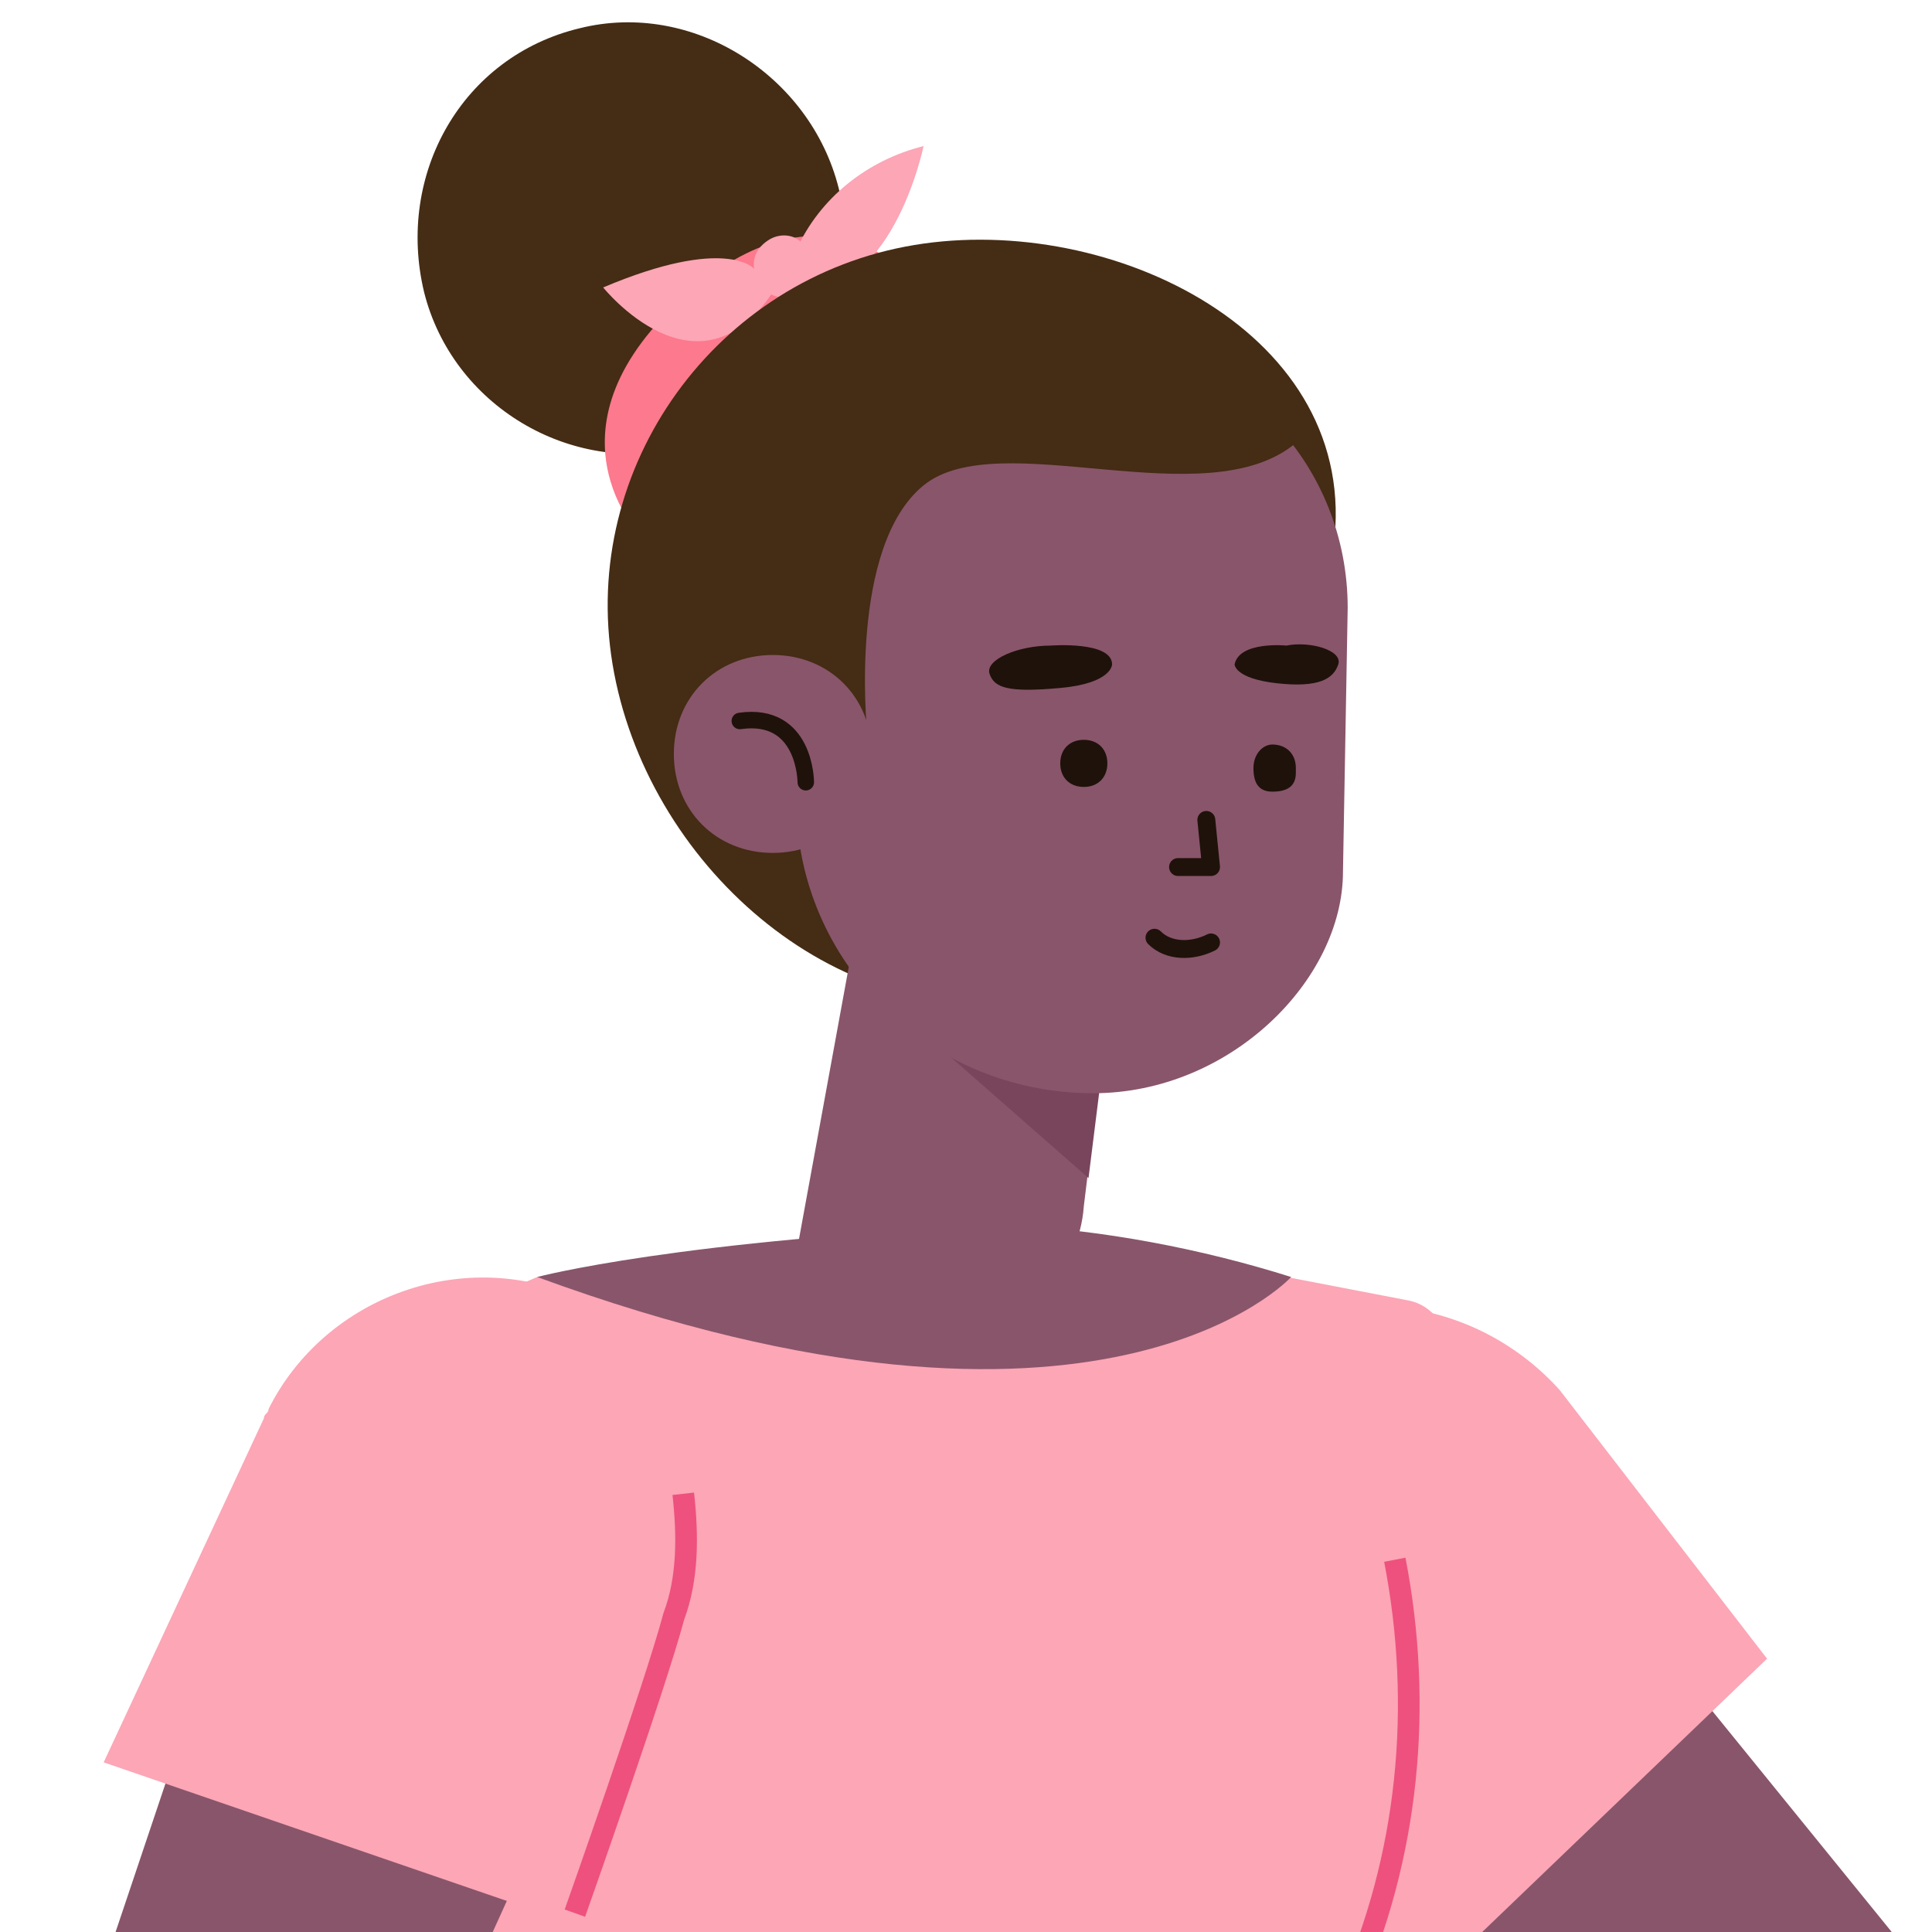 <?xml version="1.0" encoding="utf-8"?>
<!-- Generator: Adobe Illustrator 23.1.1, SVG Export Plug-In . SVG Version: 6.00 Build 0)  -->
<svg version="1.1" id="Capa_1" xmlns="http://www.w3.org/2000/svg" xmlns:xlink="http://www.w3.org/1999/xlink" x="0px" y="0px"
	 viewBox="0 0 41 41" style="enable-background:new 0 0 41 41;" xml:space="preserve">
<style type="text/css">
	.ct0{clip-path:url(#SVGID_2_);}
	.ct1{fill:#89556B;}
	.ct2{fill:#FCA6B6;}
	.ct3{fill:none;stroke:#EE517E;stroke-width:0.46;stroke-miterlimit:10;}
	.ct4{fill:#452C14;}
	.ct5{fill:#FD798D;}
	.ct6{fill:#78455C;}
	.ct7{fill:none;stroke:#1F120A;stroke-width:0.38;stroke-linecap:round;stroke-linejoin:round;}
	.ct8{fill:#1F120A;}
	.ct9{fill:none;stroke:#1F120A;stroke-width:0.35;stroke-linecap:round;stroke-linejoin:round;}
</style>
<title>user-avatar</title>
<g>
	<g id="Capa_1-2">
		<g>
			<defs>
				<rect id="SVGID_1_" x="-2.7" y="-2.7" width="43.7" height="43.7"/>
			</defs>
			<clipPath id="SVGID_2_">
				<use xlink:href="#SVGID_1_"  style="overflow:visible;"/>
			</clipPath>
			<g class="ct0">
				<path class="ct1" d="M34.3,33.8l8.2,10.1c1.3,1.5,1.5,3.4,0,4.6l0,0c-1.4,1.2-3.4,1.1-4.7-0.2l-9.4-9.2L34.3,33.8z"/>
				<path class="ct2" d="M37.5,35.2l-4.4-5.7c-1.8-2-4.8-2.4-7-0.8l0,0c-2.2,1.7-2.6,4.8-1,7c0,0.1,0.1,0.1,0.1,0.2l4.9,6.4
					L37.5,35.2z"/>
				<path class="ct2" d="M7.5,37.5l0.2-8.8l3.7-1.6l14.1,0.3l1.8-0.3l2.6,0.5c0.5,0.1,0.9,0.6,0.8,1.2c0,0.1-0.1,0.2-0.1,0.3
					l-1.2,2.3c0.4,3.1,0.8,7.9-1.1,11.4l1,10.7c0,0-12.3,13.2-21.7,4.5L7.5,37.5z"/>
				<path class="ct3" d="M28.6,42.3c1.3-2.9,1.6-6.1,1-9.2"/>
				<path class="ct4" d="M9,6.2c0.6,2.4,3.1,3.9,5.5,3.3s3.9-3.1,3.3-5.5S14.7,0,12.3,0.6c0,0,0,0,0,0C9.8,1.2,8.4,3.7,9,6.2
					C9,6.1,9,6.1,9,6.2z"/>
				<path class="ct5" d="M19.1,5.7c0,0-1.9-2-4.8,0.8s-0.6,5-0.6,5L19.1,5.7z"/>
				<path class="ct2" d="M16.9,5.3c0.5-1.1,1.5-1.9,2.7-2.2c0,0-0.7,3.4-2.8,3L16.9,5.3z"/>
				<path class="ct2" d="M16,5.7c0,0-0.6-0.7-3.2,0.4c0,0,2,2.5,3.6,0.1l0,0"/>
				<path class="ct2" d="M16.1,6c0.2,0.3,0.5,0.4,0.8,0.2c0,0,0,0,0,0c0.3-0.2,0.4-0.6,0.2-0.9C17,5,16.6,4.9,16.3,5.1
					C16,5.3,15.9,5.6,16.1,6C16.1,5.9,16.1,5.9,16.1,6z"/>
				<path class="ct4" d="M13,14.1c0.7,4.2,4.7,7.8,8.9,7.1s5.9-5.3,6.4-9.6c0.6-4.5-4.7-7.1-8.9-6.4C15.2,5.9,12.3,9.9,13,14.1
					C13,14.1,13,14.1,13,14.1z"/>
				<path class="ct1" d="M23.5,21.5L23,25.6c-0.1,1.4-1.2,2.4-2.6,2.4c-0.2,0-0.3,0-0.5-0.1l0,0c-1.5-0.2-3,0.1-3-1.3l1.5-8.2
					L23.5,21.5z"/>
				<polygon class="ct6" points="23.1,25 18.2,20.7 23.6,21 				"/>
				<path class="ct1" d="M23.2,23.2L23.2,23.2c2.9,0,5.3-2.4,5.3-4.7l0.1-5.6c0-3-2.3-5.5-5.3-5.6l0,0c-3.1-0.1-6.2,2.1-6.4,5.2v4.5
					C16.9,20.4,19.7,23.2,23.2,23.2z"/>
				<polyline class="ct7" points="25.6,17.4 25.7,18.4 25,18.4 				"/>
				<path class="ct8" d="M22.3,13.7c0,0,1.3-0.1,1.3,0.4c0,0,0,0.4-1.1,0.5s-1.4,0-1.5-0.3S21.6,13.7,22.3,13.7z"/>
				<path class="ct8" d="M27.3,13.7c0,0-1-0.1-1.1,0.4c0,0,0,0.3,0.9,0.4s1.2-0.1,1.3-0.4S27.8,13.6,27.3,13.7z"/>
				<path class="ct8" d="M26.6,16.3c0,0.3,0.1,0.5,0.4,0.5c0.3,0,0.5-0.1,0.5-0.4c0,0,0-0.1,0-0.1c0-0.3-0.2-0.5-0.5-0.5
					C26.8,15.8,26.6,16,26.6,16.3C26.6,16.3,26.6,16.3,26.6,16.3z"/>
				<path class="ct8" d="M22.5,16.2c0,0.3,0.2,0.5,0.5,0.5c0.3,0,0.5-0.2,0.5-0.5c0-0.3-0.2-0.5-0.5-0.5
					C22.7,15.7,22.5,15.9,22.5,16.2C22.5,16.2,22.5,16.2,22.5,16.2z"/>
				<path class="ct7" d="M25.7,20c-0.4,0.2-0.9,0.2-1.2-0.1"/>
				<path class="ct4" d="M18.4,15.5c0,0-0.4-3.9,1.2-5.2s6,0.7,7.9-0.9c-1-1.7-2.7-2.8-4.6-3c-2.5-0.1-6.5,1.9-6.5,1.9l-2.1,2.1
					l2.1,3.4L18.4,15.5z"/>
				<path class="ct1" d="M14.3,16c0,1.2,0.9,2.1,2.1,2.1c1.2,0,2.1-0.9,2.1-2.1c0-1.2-0.9-2.1-2.1-2.1c0,0,0,0,0,0
					C15.2,13.9,14.3,14.8,14.3,16z"/>
				<path class="ct9" d="M17.1,16.6c0,0,0-1.5-1.4-1.3"/>
				<path class="ct1" d="M21.4,26c2,0.1,4.1,0.5,6,1.1c0,0-4,4.4-16,0C11.4,27.1,14.4,26.3,21.4,26z"/>
				<path class="ct1" d="M11.5,38.7L6.1,50.6c-0.8,1.8-2.4,2.8-4.2,2l0,0C0.3,51.8-0.5,50,0,48.3l4.2-12.5L11.5,38.7z"/>
				<path class="ct2" d="M11.8,40.7l3.1-6.5c1-2.5-0.1-5.4-2.5-6.6l0,0c-2.5-1.2-5.5-0.1-6.7,2.3c0,0.1-0.1,0.1-0.1,0.2l-3.4,7.3
					L11.8,40.7z"/>
				<path class="ct3" d="M14.5,31.7c0.1,0.9,0.1,1.8-0.2,2.6c-0.4,1.5-2.1,6.3-2.1,6.3"/>
			</g>
		</g>
	</g>
</g>
</svg>
